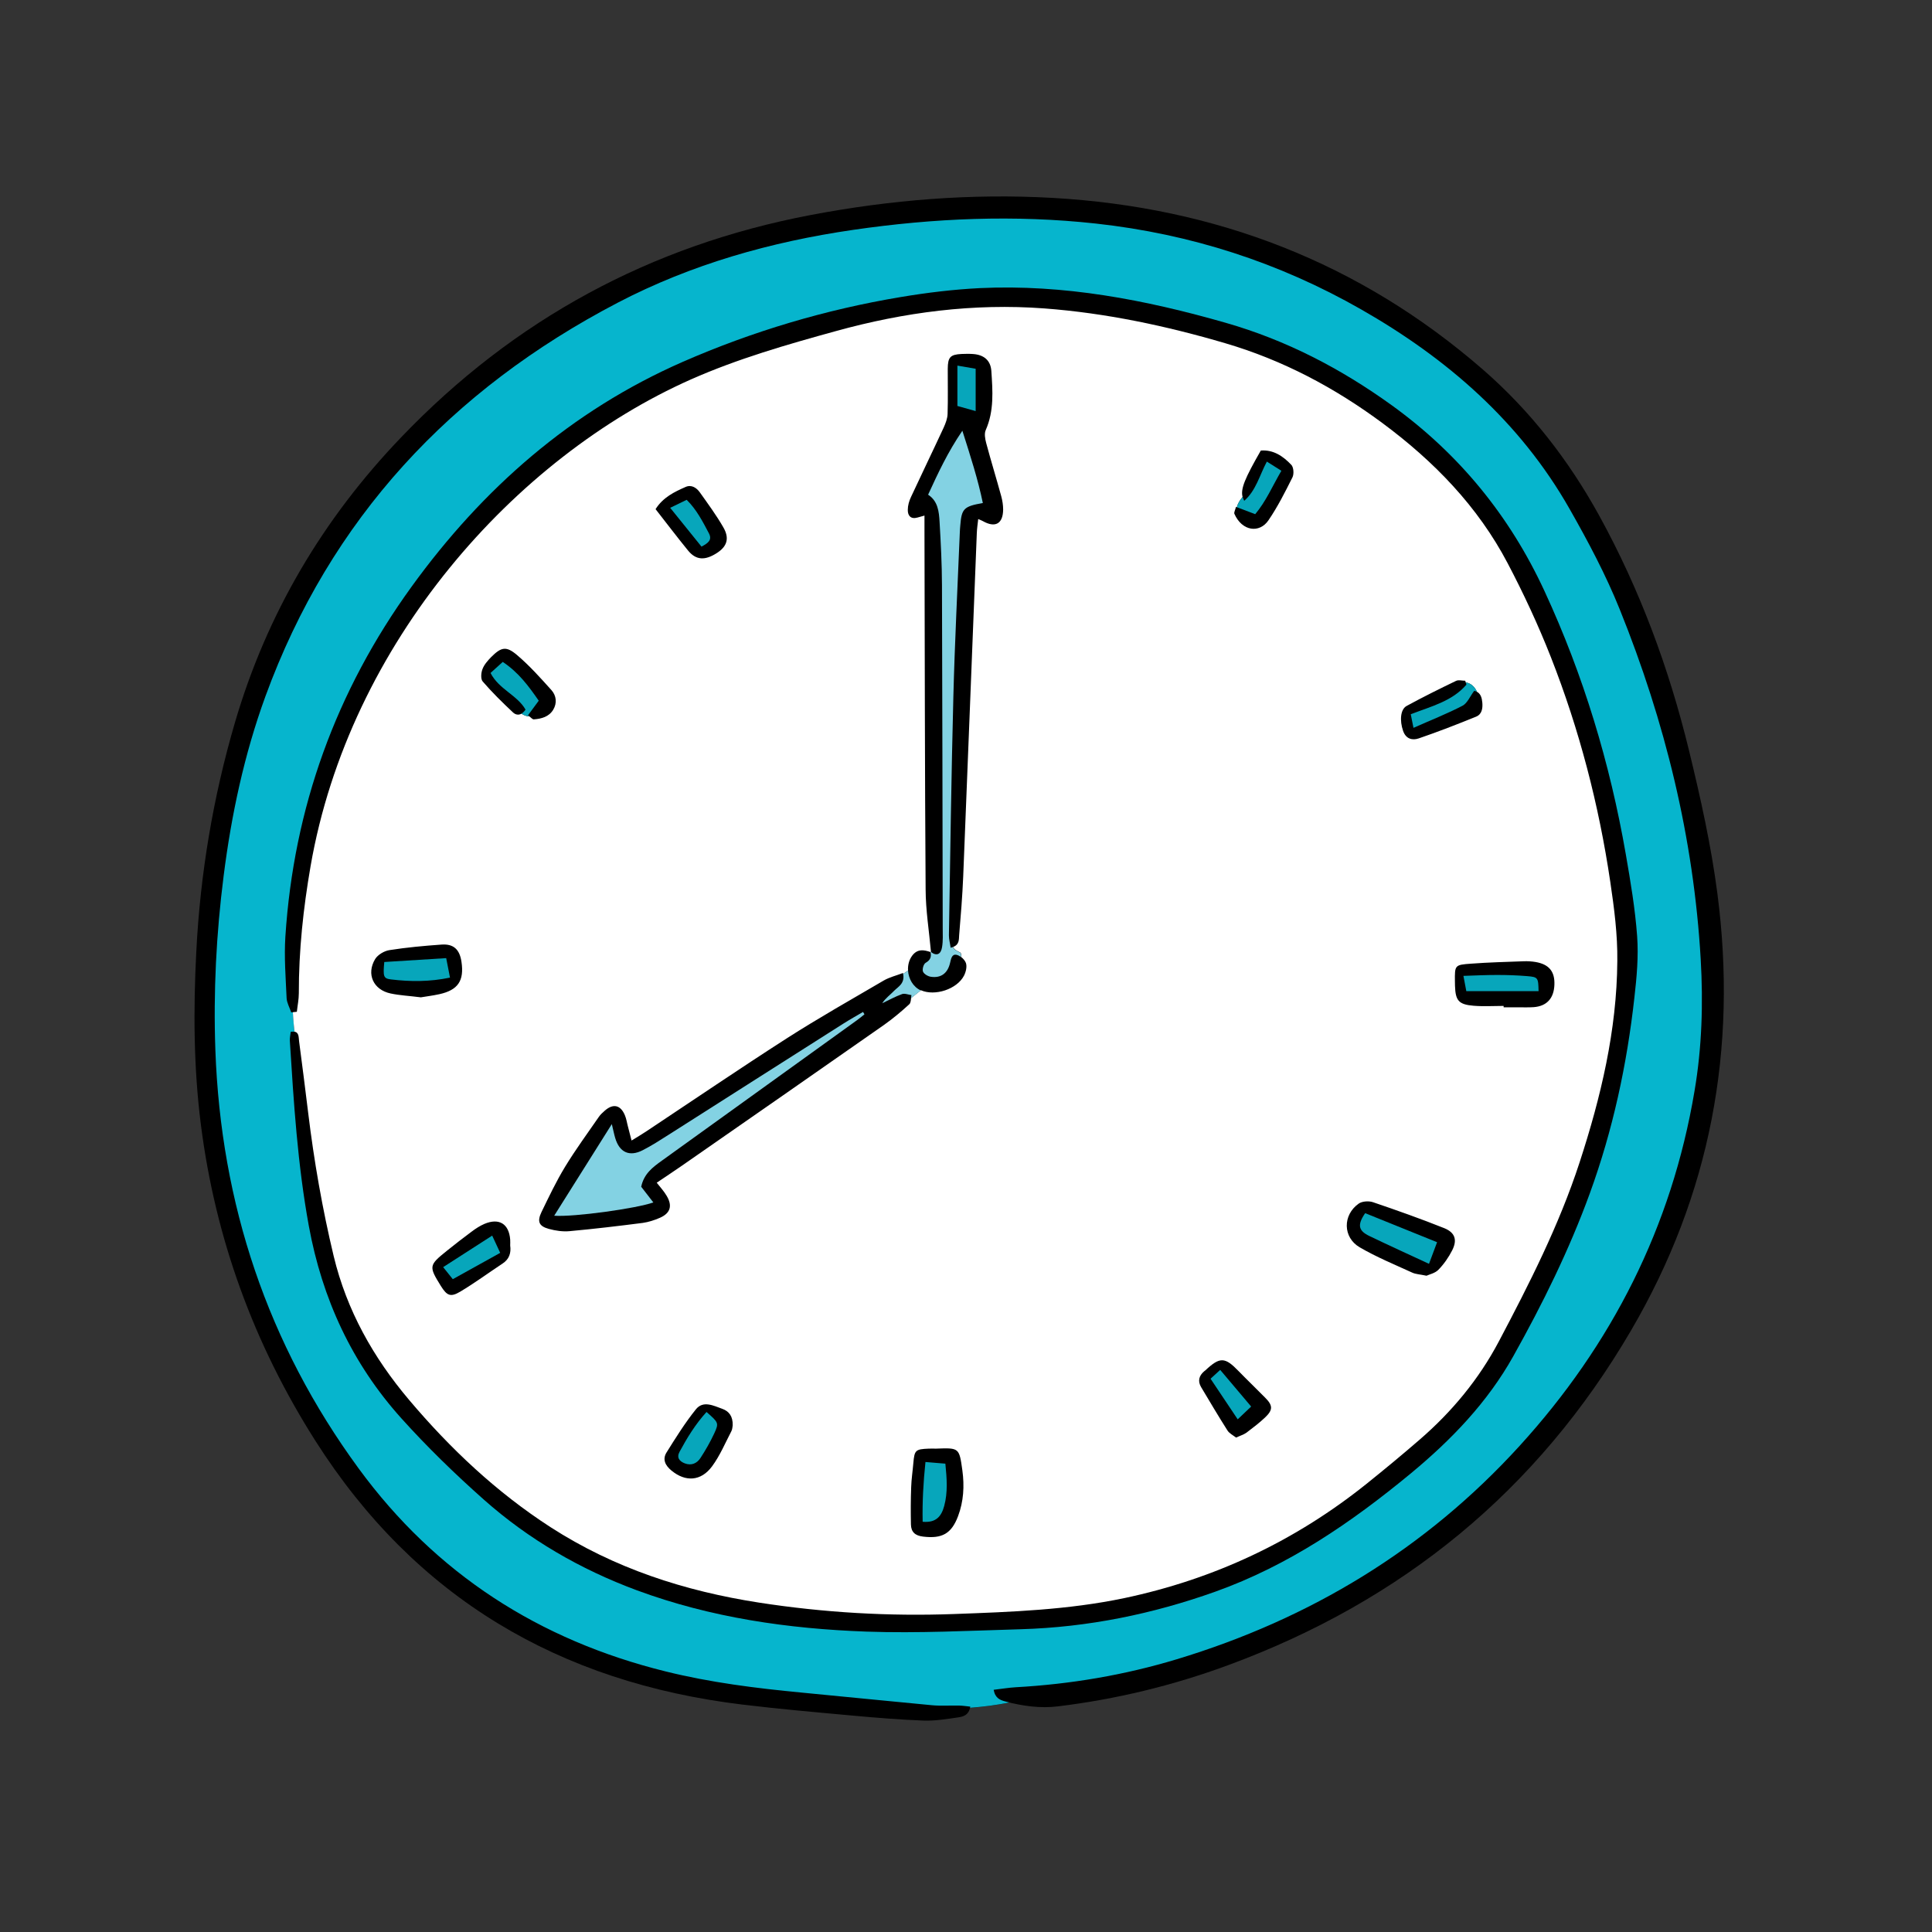 <svg xmlns="http://www.w3.org/2000/svg" xmlns:xlink="http://www.w3.org/1999/xlink" width="1080" zoomAndPan="magnify" viewBox="0 0 810 810" height="1080" preserveAspectRatio="xMidYMid meet" version="1.0"><rect x="0" y="0" width="810" height="810" fill="#333333" stroke="none"/><defs><clipPath id="02a6ea15e9"><path d="M 81 82 L 723 82 L 723 721.5 L 81 721.5 Z M 81 82 " clip-rule="nonzero"/></clipPath></defs><g clip-path="url(#02a6ea15e9)"><path fill="#000000" d="M 683.848 557.758 C 644.527 625.062 587.828 671.258 514.863 698.145 C 491.672 706.691 467.926 712.434 443.457 715.41 C 436.047 716.309 428.781 715.238 421.613 713.402 C 422.133 713.543 422.617 713.645 423.137 713.785 C 417.773 714.961 412.234 715.582 406.695 716.031 C 406.73 715.895 406.766 715.723 406.801 715.547 C 406.383 715.516 405.969 715.48 405.555 715.41 C 405.969 715.445 406.383 715.516 406.801 715.547 C 406.176 719.215 403.684 719.734 401.539 720.047 C 396.762 720.738 391.949 721.535 387.176 721.363 C 377.309 720.98 367.445 720.184 357.613 719.285 C 342.141 717.867 326.633 716.516 311.23 714.648 C 234.562 705.375 174.094 669.906 132.246 604.094 C 106.352 563.363 90.258 519.141 84.199 471.355 C 81.156 447.34 81.051 423.188 82.297 399 C 83.957 366.301 89.324 334.293 98.496 302.941 C 111.855 257.301 135.395 217.508 168.277 183.25 C 215.488 133.977 272.672 102.938 339.789 90.168 C 373.398 83.77 407.25 81.035 441.379 82.973 C 509.43 86.848 569.934 109.93 621.648 154.879 C 641.688 172.316 657.68 192.941 670.488 216.195 C 687.586 247.301 699.77 280.277 708.148 314.742 C 712.957 334.535 717.387 354.363 720.02 374.605 C 728.535 439.762 717.113 500.871 683.848 557.758 Z M 683.848 557.758 " fill-opacity="1" fill-rule="nonzero"/></g><path fill="#06b5cd" d="M 713.027 402.148 C 710.086 351.352 698.074 302.562 679.105 255.539 C 673.258 241.004 665.812 226.988 658.027 213.32 C 637.293 176.852 606.73 150.309 570.73 129.754 C 536.219 110.031 499.148 98.094 459.516 93.734 C 425.422 89.996 391.57 91.449 357.754 96.363 C 323.207 101.383 289.945 110.758 258.965 126.918 C 189.148 163.391 138.508 217.406 111.27 291.973 C 102.406 316.301 97.008 341.559 93.754 367.27 C 90.672 391.492 89.426 415.816 90.293 440.211 C 92.613 504.746 112.133 563.469 150.383 615.684 C 182.746 659.871 226.047 687.625 279.008 700.738 C 297.801 705.41 316.941 707.797 336.188 709.633 C 354.359 711.359 372.566 713.23 390.738 714.926 C 394.477 715.27 398.285 714.996 402.059 715.062 C 403.582 715.098 405.105 715.34 406.801 715.512 C 406.766 715.688 406.73 715.824 406.695 716 C 412.27 715.547 417.773 714.926 423.137 713.75 C 422.617 713.645 422.133 713.508 421.613 713.367 C 419.297 712.781 417.254 712.02 416.594 708.453 C 419.918 708.074 422.895 707.555 425.906 707.383 C 448.855 706.102 471.355 702.297 493.367 695.652 C 549.305 678.73 597.695 649.457 637.086 606.203 C 675.781 563.746 700.879 514.297 710.43 457.445 C 713.547 439.176 714.102 420.695 713.027 402.148 Z M 685.23 418.207 C 682.117 446.27 676.199 473.812 666.539 500.316 C 657.922 523.988 646.742 546.652 634.418 568.66 C 623.586 588 608.461 603.676 591.5 617.727 C 566.578 638.316 540.199 656.379 509.43 667.348 C 483.125 676.723 456.09 682.227 428.156 683.055 C 406.523 683.68 384.855 684.82 363.258 684.059 C 330.441 682.883 298.008 678.211 266.961 666.723 C 243.285 657.934 221.688 645.441 202.82 628.695 C 190.742 617.969 179.078 606.652 168.277 594.645 C 147.578 571.633 135.082 544.574 129.477 513.984 C 124.77 488.242 123.141 462.324 121.516 436.336 C 121.445 435.125 121.758 433.879 121.895 432.602 C 122.52 432.496 123.035 432.496 123.453 432.566 C 123.211 429.832 122.934 427.098 122.793 424.398 C 122.551 424.434 122.309 424.434 122.102 424.469 C 121.445 422.461 120.27 420.488 120.164 418.48 C 119.785 409.902 119.09 401.25 119.645 392.668 C 123.141 338.688 140.863 289.727 172.57 245.953 C 202.336 204.844 239.477 172.215 286.207 151.727 C 315.453 138.926 346.086 129.789 377.691 124.531 C 388.629 122.695 399.738 121.348 410.816 120.793 C 446.051 119.133 480.145 125.672 513.859 135.328 C 539.23 142.594 562.113 154.496 583.434 169.859 C 611.68 190.242 632.93 216.227 647.539 247.82 C 663.875 283.117 674.988 319.969 681.633 358.203 C 683.605 369.59 685.543 381.008 686.375 392.496 C 686.996 401.008 686.203 409.691 685.23 418.207 Z M 685.23 418.207 " fill-opacity="1" fill-rule="nonzero"/><path fill="#ffffff" d="M 675.125 369.762 C 670.348 337.477 662.18 305.988 650.238 275.57 C 644.941 262.113 638.816 248.93 632.102 236.16 C 619.57 212.285 601.191 193.391 579.625 177.402 C 559.551 162.523 537.848 151 513.723 143.906 C 488.867 136.605 463.672 131.242 437.812 129.305 C 408.148 127.09 379.074 130.898 350.551 138.785 C 329.922 144.461 309.328 150.379 289.703 159.062 C 215.977 191.766 146.438 269.449 130.203 363.188 C 127.156 380.836 125.254 398.516 125.285 416.441 C 125.285 419.035 124.734 421.598 124.457 424.191 C 123.902 424.262 123.348 424.297 122.793 424.363 C 122.898 427.062 123.176 429.832 123.453 432.531 C 125.391 432.879 125.184 434.883 125.391 436.512 C 126.707 446.512 127.988 456.512 129.199 466.512 C 131.656 486.754 135.152 506.789 139.895 526.617 C 145.363 549.387 156.543 569.211 171.496 586.895 C 188.805 607.379 208.152 625.617 230.789 640.254 C 257.547 657.52 287 667.07 318.293 671.914 C 345.395 676.102 372.602 677.691 399.945 676.688 C 423.863 675.824 447.816 674.961 471.391 670.012 C 509.047 662.051 542.934 646.137 572.945 622.086 C 580.492 616.031 587.934 609.871 595.238 603.539 C 608.734 591.879 620.02 578.242 628.328 562.535 C 641.168 538.242 653.629 513.711 662.215 487.445 C 671.18 459.973 677.859 432.012 678.066 402.98 C 678.207 391.871 676.754 380.73 675.125 369.762 Z M 287.453 204.152 C 289.84 203.078 292.055 204.465 293.441 206.469 C 296.832 211.246 300.328 215.984 303.234 221.039 C 305.938 225.676 304.828 229.066 300.641 231.801 C 295.586 235.086 291.812 234.914 288.457 230.797 C 283.852 225.156 279.457 219.344 274.852 213.461 C 278.004 208.477 282.746 206.227 287.453 204.152 Z M 163.742 416.512 C 156.543 414.988 153.496 408.414 157.27 402.113 C 158.379 400.281 161.078 398.688 163.258 398.344 C 170.492 397.203 177.797 396.543 185.066 396.023 C 190.188 395.645 192.715 398.066 193.477 403.258 C 194.652 411.18 192.023 415.09 184.199 416.82 C 181.359 417.445 178.453 417.789 176.445 418.137 C 171.602 417.512 167.586 417.34 163.742 416.512 Z M 210.68 529.766 C 204.762 533.676 199.047 537.898 192.957 541.531 C 188.871 543.953 187.383 543.227 184.824 539.141 C 179.734 530.906 179.77 530.492 187.348 524.402 C 190.777 521.633 194.238 518.969 197.77 516.34 C 199.43 515.094 201.23 513.918 203.098 513.121 C 209.258 510.527 213.379 513.086 213.898 519.695 C 213.969 520.527 213.898 521.355 213.898 522.152 C 214.348 525.371 213.484 527.93 210.68 529.766 Z M 221.996 300.383 C 220.82 300.312 219.68 299.934 218.641 299.207 C 217.324 299.969 216.008 299.586 215.039 298.652 C 210.645 294.535 206.316 290.277 202.371 285.711 C 201.473 284.672 201.68 282.078 202.27 280.555 C 202.961 278.688 204.449 276.992 205.902 275.504 C 210.125 271.281 212.203 270.762 216.734 274.602 C 221.961 279.031 226.602 284.223 231.203 289.344 C 233.246 291.629 233.629 294.777 231.93 297.578 C 230.133 300.52 227.051 301.352 223.832 301.594 C 223.312 301.629 222.758 301.039 221.996 300.383 Z M 306.664 599.973 C 304.066 604.957 301.852 610.285 298.527 614.785 C 293.855 621.082 287.383 621.359 281.566 616.582 C 278.938 614.438 277.621 611.879 279.457 608.938 C 283.332 602.742 287.211 596.516 291.777 590.84 C 294.824 587.066 299.188 589.352 302.855 590.668 C 305.625 591.668 307.285 593.781 307.184 597.551 C 307.078 597.934 307.113 599.074 306.664 599.973 Z M 401.676 635.648 C 398.875 643.09 394.895 645.164 387.035 644.23 C 383.711 643.852 381.98 642.328 381.914 639.145 C 381.809 633.922 381.809 628.695 382.016 623.469 C 382.121 620.113 382.641 616.793 382.918 613.469 C 383.402 607.969 383.781 607.586 389.355 607.344 C 390.395 607.309 391.465 607.344 392.504 607.344 C 402.195 606.965 402.16 607.035 403.477 616.48 C 404.375 623.055 403.996 629.457 401.676 635.648 Z M 412.062 218.477 C 411.578 218.199 411.059 218.027 410.121 217.613 C 409.879 219.793 409.605 221.59 409.535 223.426 C 407.629 271.488 405.762 319.52 403.824 367.582 C 403.477 375.746 402.82 383.914 402.129 392.082 C 401.988 393.777 402.301 396.023 399.566 397.027 C 399.945 398.031 401.297 398.723 402.645 399.383 C 403.027 399.762 403.098 400.453 402.992 401.25 C 403.891 401.941 404.652 402.875 404.965 403.742 C 405.484 405.266 404.965 407.477 404.168 409.035 C 401.227 414.746 391.949 417.754 386.102 415.16 L 381.98 418.449 C 381.879 419.484 381.773 420.523 381.219 421.043 C 377.828 424.156 374.262 427.133 370.488 429.797 C 342.246 449.555 313.965 469.211 285.688 488.863 C 282.262 491.254 278.797 493.5 275.336 495.855 C 276.789 497.723 278.383 499.418 279.523 501.391 C 281.984 505.543 281.082 508.621 276.688 510.559 C 274.402 511.562 271.945 512.359 269.488 512.707 C 259.277 514.02 249.066 515.23 238.82 516.168 C 235.98 516.441 232.934 515.992 230.133 515.23 C 225.945 514.09 225.113 512.152 227.016 508.172 C 230.133 501.738 233.211 495.266 236.914 489.176 C 241.277 482.012 246.227 475.266 251.004 468.344 C 251.695 467.309 252.664 466.441 253.602 465.613 C 257.098 462.566 260.176 463.258 261.977 467.551 C 262.633 469.07 262.84 470.766 263.293 472.395 C 263.707 474.02 264.121 475.613 264.781 478.172 C 267.098 476.754 269.141 475.543 271.113 474.227 C 290.707 461.219 310.16 447.965 329.957 435.266 C 343.215 426.785 356.922 419.035 370.523 411.078 C 372.914 409.691 375.719 409.035 378.59 407.93 C 378.625 408.066 378.625 408.207 378.66 408.344 L 380.699 406.891 C 380.562 404.676 381.117 402.426 382.465 400.629 C 384.684 397.719 387.348 398.203 390.184 399.172 C 390.184 399.141 390.184 399.07 390.152 399.035 C 390.219 399.07 390.254 399.105 390.324 399.141 C 389.527 390.383 388.109 381.664 388.074 372.91 C 387.727 322.91 387.727 272.941 387.59 222.941 C 387.59 220.832 387.59 218.754 387.59 216.16 C 386.445 216.469 385.547 216.746 384.648 216.988 C 381.809 217.785 380.562 216.16 380.598 213.77 C 380.598 211.938 381.152 210 381.949 208.34 C 386.445 198.648 391.121 189.031 395.621 179.309 C 396.449 177.473 397.246 175.43 397.281 173.492 C 397.488 167.195 397.316 160.898 397.352 154.602 C 397.387 149.723 398.422 148.648 403.129 148.406 C 404.793 148.336 406.488 148.301 408.184 148.441 C 412.582 148.82 415.316 151.141 415.625 155.5 C 416.18 163.875 416.836 172.246 413.273 180.309 C 412.613 181.797 412.996 183.945 413.445 185.672 C 415.453 193.184 417.738 200.586 419.781 208.062 C 420.266 209.859 420.574 211.766 420.574 213.633 C 420.508 219.621 417.254 221.418 412.062 218.477 Z M 589.77 295.953 C 596.551 292.25 603.477 288.824 610.434 285.469 C 611.469 284.949 612.992 285.398 614.309 285.398 C 614.379 285.641 614.449 285.883 614.516 286.125 C 616.594 286.367 618.289 287.961 619.223 290.035 C 620.816 290.902 621.301 292.633 621.473 294.605 C 621.68 297.062 621.266 299.516 618.809 300.484 C 610.883 303.703 602.887 306.82 594.785 309.586 C 592.121 310.488 589.422 309.828 588.246 306.402 C 586.789 302.184 587.066 297.406 589.77 295.953 Z M 530.371 594.301 C 527.949 596.582 525.281 598.625 522.617 600.633 C 521.477 601.461 520.02 601.879 518.223 602.707 C 517.043 601.773 515.418 601.012 514.621 599.73 C 510.812 593.746 507.215 587.656 503.578 581.566 C 502.059 579.004 502.68 576.758 504.895 574.887 C 505.066 574.75 505.242 574.645 505.379 574.508 C 511.473 568.797 513.547 568.902 519.293 574.852 C 522.93 578.59 526.703 582.188 530.371 585.926 C 533.695 589.246 533.762 591.082 530.371 594.301 Z M 541.863 200.137 C 538.781 206.297 535.668 212.492 531.789 218.164 C 528.051 223.633 520.781 222.805 517.527 215.434 C 517.285 214.844 517.84 213.91 518.188 212.527 C 518.324 212.559 518.465 212.629 518.566 212.664 C 518.949 210.969 519.918 209.617 520.957 208.34 C 520.055 204.914 521.961 200.484 528.605 188.891 C 533.902 188.477 537.984 191.281 541.414 194.914 C 542.383 195.984 542.555 198.754 541.863 200.137 Z M 608.84 524.195 C 607.352 527.137 605.379 529.973 603.094 532.324 C 601.676 533.812 599.25 534.297 598.074 534.852 C 595.305 534.262 593.508 534.23 592.051 533.535 C 584.645 530.145 577.066 527.031 570.074 522.949 C 562.941 518.797 562.871 509.383 569.656 504.609 C 571.109 503.605 573.844 503.434 575.609 504.02 C 585.684 507.445 595.758 511.012 605.621 514.957 C 610.086 516.824 611.02 519.902 608.84 524.195 Z M 651.691 412.844 C 651.484 418.586 648.473 421.84 643.004 422.254 C 640.926 422.391 638.816 422.324 636.703 422.324 C 634.594 422.324 632.516 422.324 630.402 422.324 C 630.402 422.117 630.402 421.941 630.402 421.734 C 626.215 421.734 621.992 422.012 617.805 421.664 C 611.574 421.148 610.223 419.52 610.016 413.359 C 609.98 412.738 609.98 412.117 609.98 411.457 C 609.914 404.676 609.879 404.504 616.766 404.02 C 624.105 403.465 631.441 403.293 638.781 403.016 C 640.441 402.945 642.172 403.051 643.801 403.324 C 649.441 404.297 651.898 407.305 651.691 412.844 Z M 651.691 412.844 " fill-opacity="1" fill-rule="nonzero"/><path fill="#83d2e3" d="M 378.66 408.344 L 380.699 406.891 C 380.91 410.352 382.812 413.742 385.961 415.195 C 385.996 415.195 386.031 415.23 386.066 415.23 L 381.945 418.516 C 381.98 418.066 382.051 417.617 382.121 417.203 C 380.805 417.027 379.281 416.371 378.176 416.785 C 375.301 417.824 372.602 419.312 369.867 420.629 C 371.285 418.414 373.293 417.062 374.922 415.332 C 376.617 413.637 379.387 412.359 378.66 408.344 Z M 388.074 403.672 C 387.207 404.156 386.586 406.371 386.965 407.34 C 387.383 408.379 389.043 409.348 390.289 409.52 C 394.477 410.145 397.316 408.066 398.32 403.707 C 398.734 401.977 399.082 399.867 401.055 400.316 C 401.676 400.453 402.336 400.801 402.922 401.285 C 403.027 400.488 402.957 399.797 402.578 399.414 C 401.227 398.723 399.879 398.066 399.496 397.062 C 399.219 397.168 398.906 397.27 398.562 397.34 C 398.32 395.539 397.836 393.844 397.836 392.148 C 398.391 358.758 398.84 325.367 399.703 291.973 C 400.293 269.102 401.469 246.23 402.402 223.355 C 402.438 222.316 402.508 221.246 402.613 220.207 C 403.164 213.254 404.102 212.285 412.062 210.898 C 410.02 201.004 406.938 191.453 403.477 180.586 C 397.316 189.617 393.301 198.305 389.113 207.406 C 393.23 210.07 393.68 214.496 393.922 218.824 C 394.441 227.613 394.895 236.438 394.926 245.262 C 395.102 293.152 395.137 341.039 395.238 388.93 C 395.238 391.664 395.41 394.434 394.961 397.098 C 394.512 399.934 392.852 401.078 390.254 399.105 C 390.254 399.141 390.254 399.172 390.254 399.172 C 390.219 399.172 390.152 399.141 390.117 399.141 C 390.566 401.145 390.082 402.531 388.074 403.672 Z M 361.836 424.262 C 359.066 425.887 356.23 427.48 353.496 429.211 C 329.059 444.711 304.656 460.281 280.219 475.82 C 276.688 478.07 273.156 480.352 269.418 482.254 C 263.844 485.094 259.691 483.121 257.926 477.098 C 257.441 475.473 257.129 473.812 256.508 471.285 C 248.098 484.645 240.344 496.996 232.348 509.695 C 240.551 510.32 266.891 506.652 273.918 504.125 C 272.117 501.805 270.352 499.523 268.828 497.551 C 269.973 492.047 273.746 489.312 277.484 486.617 C 304.723 466.996 331.965 447.41 359.207 427.789 C 360.312 426.996 361.352 426.129 362.426 425.266 C 362.254 424.953 362.043 424.605 361.836 424.262 Z M 361.836 424.262 " fill-opacity="1" fill-rule="nonzero"/><path fill="#07a6bb" d="M 221.375 299.863 C 221.582 300.035 221.789 300.211 221.996 300.348 C 220.82 300.277 219.68 299.898 218.641 299.172 C 219.195 298.859 219.781 298.305 220.336 297.512 C 216.875 291.422 209.156 289 205.66 282.148 C 207.285 280.66 208.914 279.172 210.781 277.512 C 217.465 281.938 221.688 287.754 225.875 293.773 C 224.246 295.988 223.035 297.613 221.375 299.863 Z M 591.465 299.449 C 591.773 301.074 592.121 302.734 592.605 305.156 C 599.91 301.906 606.73 299.242 613.168 295.883 C 615.207 294.812 616.316 291.938 618.082 289.621 C 618.531 289.727 618.914 289.863 619.258 290.035 C 618.324 287.961 616.629 286.367 614.551 286.125 C 614.621 286.438 614.723 286.75 614.793 287.059 C 608.805 294.016 600.152 296.09 591.465 299.449 Z M 537.223 197.371 C 534.801 195.848 533.07 194.738 531.133 193.527 C 528.051 199.309 526.598 205.641 521.648 209.965 C 521.371 209.41 521.129 208.891 520.992 208.34 C 519.918 209.652 518.949 210.969 518.602 212.664 C 521.199 213.668 523.516 214.531 526.25 215.57 C 530.75 210.242 533.418 203.91 537.223 197.371 Z M 401.398 170.207 C 404.238 171.004 406.559 171.625 409.051 172.352 C 409.051 166.504 409.051 160.758 409.051 154.602 C 406.383 154.152 403.996 153.734 401.398 153.285 C 401.398 159.617 401.398 164.98 401.398 170.207 Z M 572.355 508.621 C 568.793 513.777 569.727 516.098 574.191 518.242 C 582.258 522.117 590.391 525.82 599.113 529.867 C 600.324 526.617 601.328 523.988 602.504 520.805 C 592.086 516.617 582.152 512.602 572.355 508.621 Z M 645.047 415.539 C 644.941 409.867 644.84 409.625 640.234 409.242 C 636.047 408.898 631.859 408.758 627.668 408.758 C 623.137 408.758 618.602 408.965 613.547 409.141 C 614.066 411.84 614.379 413.637 614.758 415.539 C 625.109 415.539 635.078 415.539 645.047 415.539 Z M 386.828 638.004 C 392.504 638.523 394.684 635.684 395.863 631.395 C 397.418 625.648 396.969 619.906 396.348 613.645 C 393.648 613.402 391.188 613.227 388.004 612.949 C 387.105 621.496 386.656 629.734 386.828 638.004 Z M 161.113 403.324 C 160.559 409.418 160.73 410.246 163.949 410.629 C 172.016 411.598 180.082 411.664 188.664 409.867 C 188.145 407.168 187.695 404.812 187.07 401.699 C 177.898 402.254 169.453 402.809 161.113 403.324 Z M 209.711 525.266 C 208.602 522.879 207.703 520.906 206.352 518.035 C 199.188 522.637 192.645 526.824 185.793 531.254 C 187.383 533.262 188.422 534.539 189.84 536.305 C 196.73 532.465 203.027 528.969 209.711 525.266 Z M 518.914 595.062 C 520.992 593.09 522.688 591.496 524.555 589.699 C 520.125 584.438 516.008 579.559 511.574 574.332 C 510.051 575.754 509.016 576.688 507.527 578.035 C 511.609 584.125 515.176 589.457 518.914 595.062 Z M 284.891 608.695 C 283.574 611.152 284.891 612.672 287.141 613.539 C 289.91 614.578 292.23 613.504 293.684 611.254 C 295.828 607.969 297.801 604.508 299.461 600.945 C 301.469 596.582 301.262 596.41 296.211 591.98 C 291.469 597.207 288.039 602.883 284.891 608.695 Z M 297.215 223.598 C 294.617 218.684 292.09 213.703 287.902 209.551 C 285.547 210.691 283.574 211.66 280.98 212.906 C 285.48 218.512 289.633 223.633 294.098 229.168 C 296.832 227.75 298.703 226.402 297.215 223.598 Z M 297.215 223.598 " fill-opacity="1" fill-rule="nonzero"/></svg>